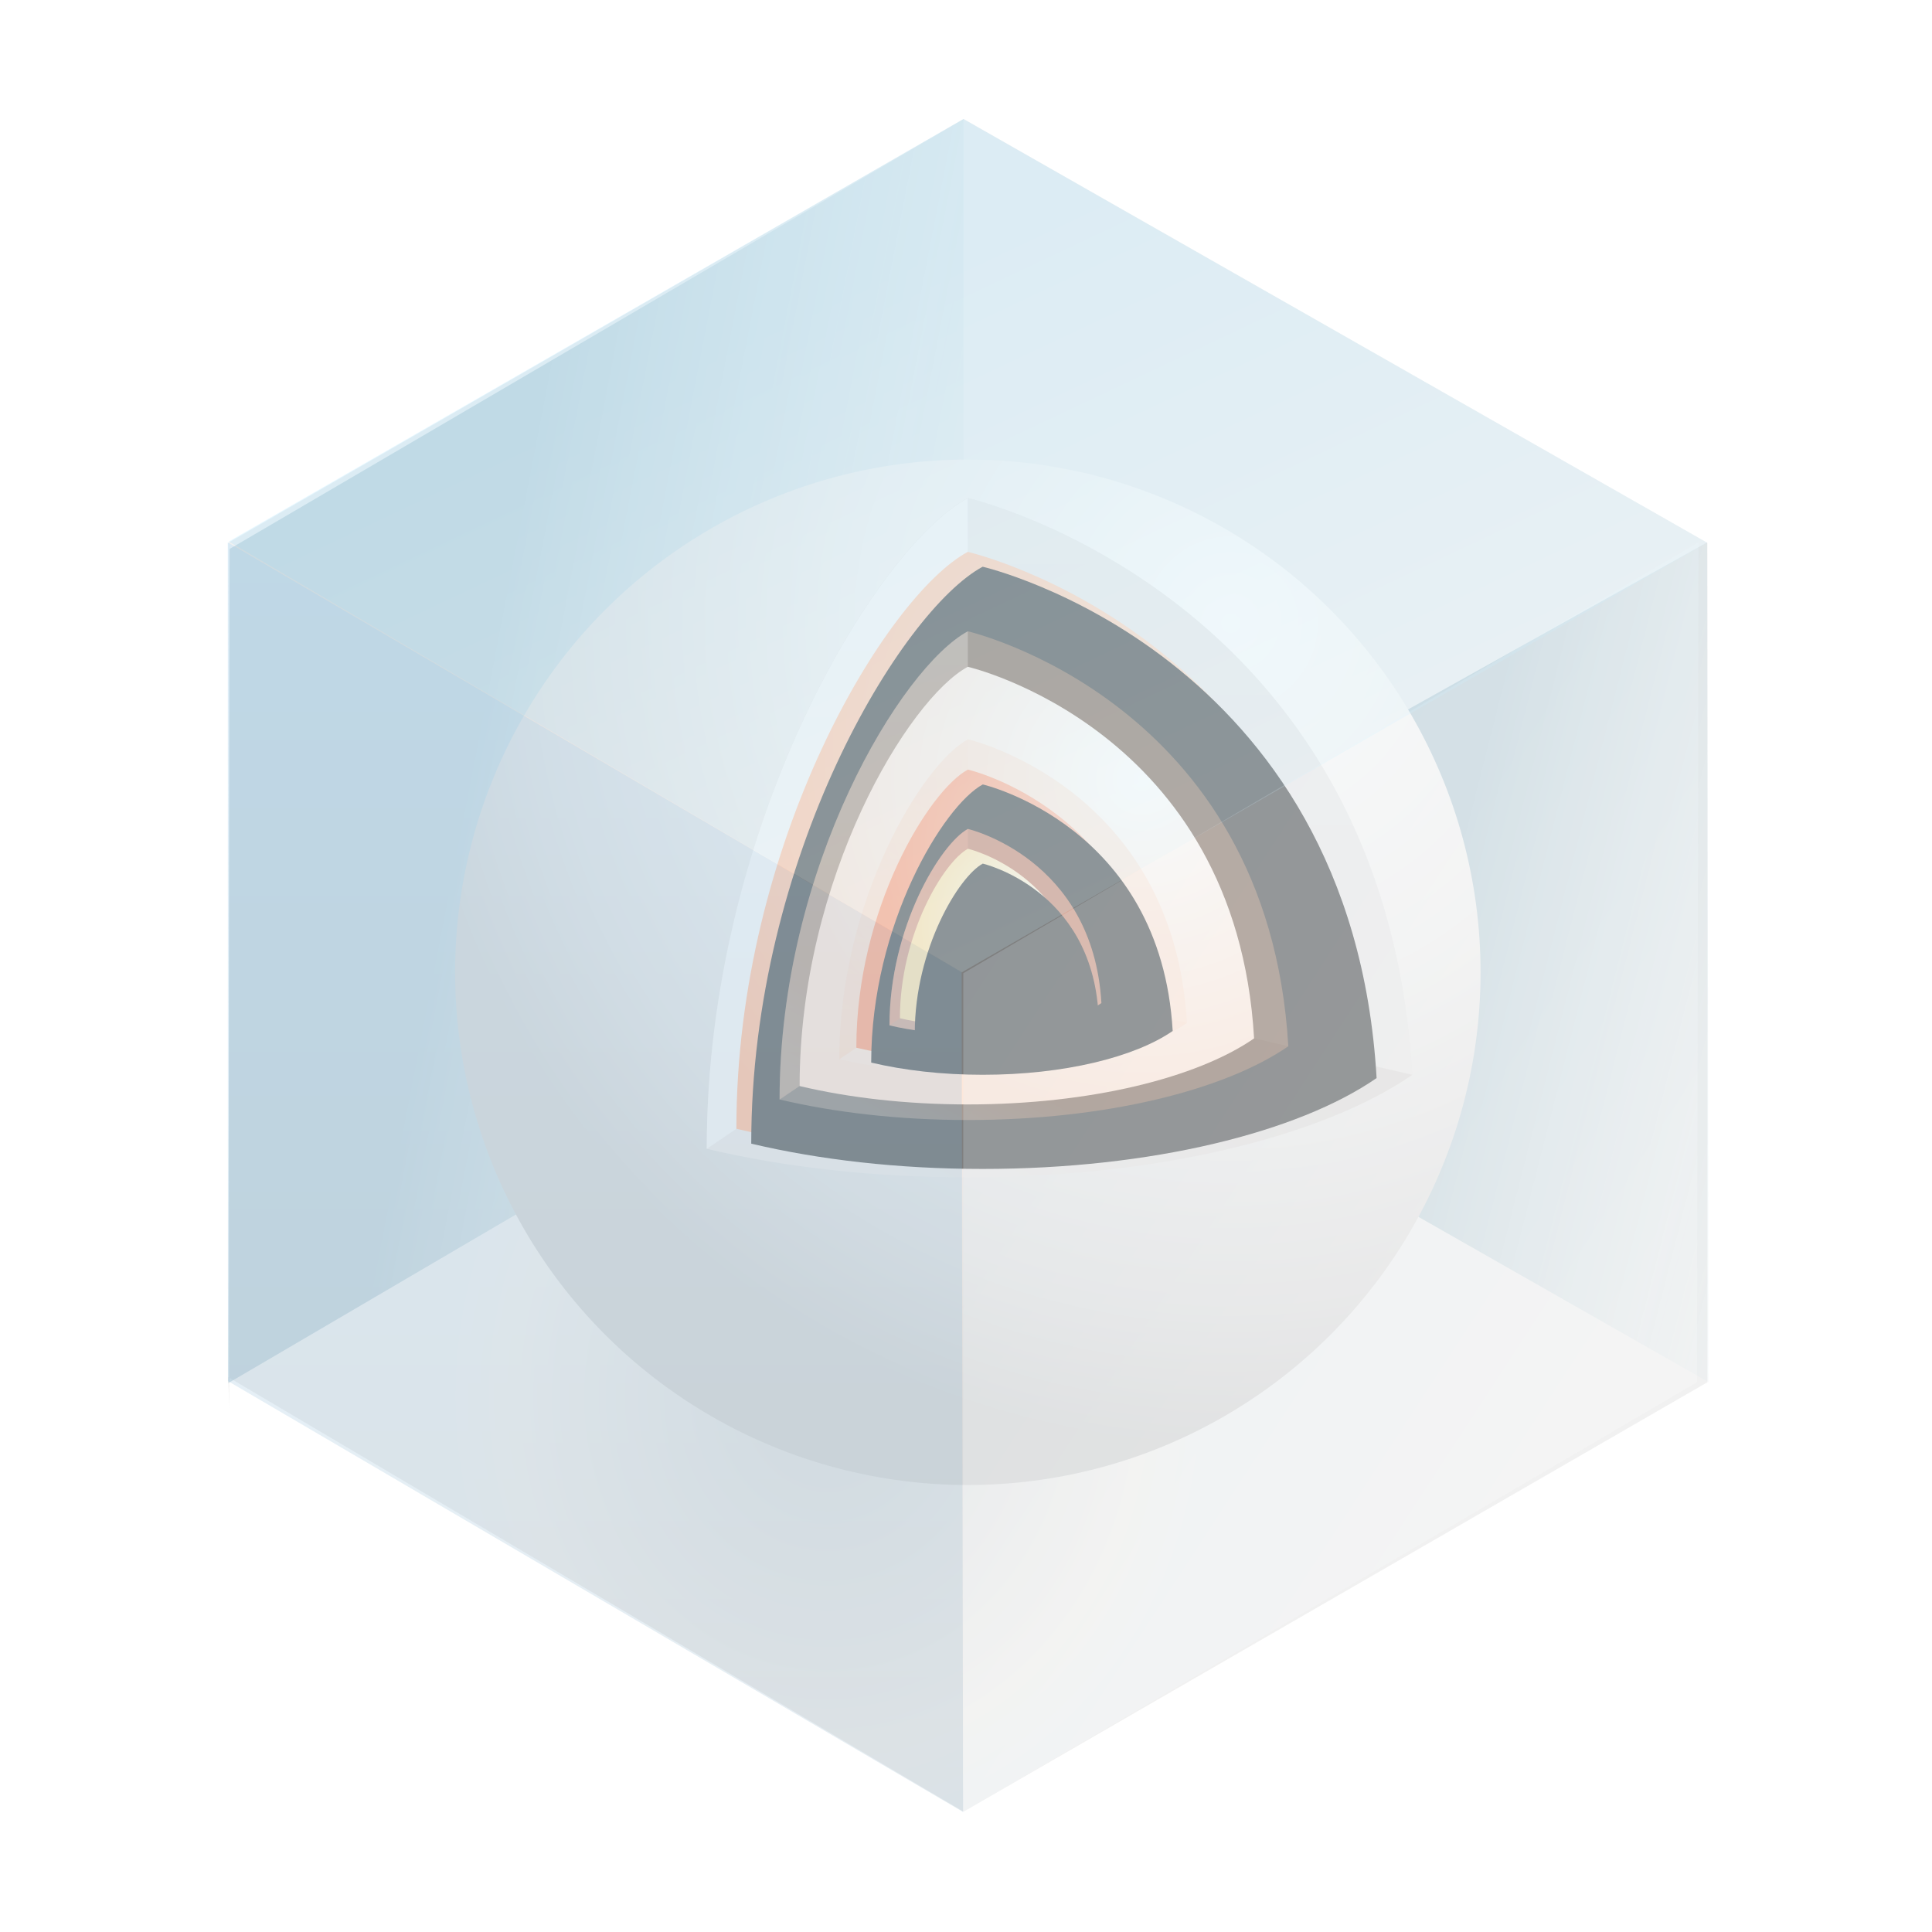 <?xml version="1.0" encoding="UTF-8" standalone="no"?>
<svg width="260px" height="260px" viewBox="0 0 260 260" version="1.1" xmlns="http://www.w3.org/2000/svg" xmlns:xlink="http://www.w3.org/1999/xlink">
    <!-- Generator: Sketch 3.8.3 (29802) - http://www.bohemiancoding.com/sketch -->
    <title>Bsph4</title>
    <desc>Created with Sketch.</desc>
    <defs>
        <radialGradient cx="59.417%" cy="24.505%" fx="59.417%" fy="24.505%" r="25.53%" id="radialGradient-1">
            <stop stop-color="#CBCBCB" offset="0%"></stop>
            <stop stop-color="#E8E3DF" offset="82.502%"></stop>
            <stop stop-color="#E4E4E4" offset="100%"></stop>
        </radialGradient>
        <linearGradient x1="118.62%" y1="66.582%" x2="37.283%" y2="39.433%" id="linearGradient-2">
            <stop stop-color="#B7E2E8" stop-opacity="0" offset="0%"></stop>
            <stop stop-color="#004F73" offset="100%"></stop>
        </linearGradient>
        <linearGradient x1="130.609%" y1="69.465%" x2="63.015%" y2="50%" id="linearGradient-3">
            <stop stop-color="#B7E2E8" stop-opacity="0" offset="0%"></stop>
            <stop stop-color="#004F73" offset="100%"></stop>
        </linearGradient>
        <radialGradient cx="75.447%" cy="16.227%" fx="75.447%" fy="16.227%" r="79.686%" id="radialGradient-4">
            <stop stop-color="#E6E1DF" offset="0%"></stop>
            <stop stop-color="#FDF9F6" offset="0%"></stop>
            <stop stop-color="#EAE5E2" offset="46.901%"></stop>
            <stop stop-color="#CDCAC9" offset="83.628%"></stop>
            <stop stop-color="#BBB9B8" offset="100%"></stop>
        </radialGradient>
        <linearGradient x1="26.137%" y1="100%" x2="50%" y2="63.469%" id="linearGradient-5">
            <stop stop-color="#DDD5D2" offset="0%"></stop>
            <stop stop-color="#CEC7C3" offset="100%"></stop>
        </linearGradient>
        <linearGradient x1="97.45%" y1="0%" x2="97.45%" y2="94.283%" id="linearGradient-6">
            <stop stop-color="#F3EEEC" offset="0%"></stop>
            <stop stop-color="#ECE8E6" offset="100%"></stop>
        </linearGradient>
        <linearGradient x1="50%" y1="0%" x2="50%" y2="100%" id="linearGradient-7">
            <stop stop-color="#FFFFFF" offset="0%"></stop>
            <stop stop-color="#F4F4F4" offset="100%"></stop>
        </linearGradient>
        <radialGradient cx="68.005%" cy="31.429%" fx="68.005%" fy="31.429%" r="86.32%" id="radialGradient-8">
            <stop stop-color="#FFCDAE" offset="0%"></stop>
            <stop stop-color="#FF9662" offset="100%"></stop>
        </radialGradient>
        <path d="M68.994,93.464 C57.621,93.464 46.972,92.223 37.85,90.06 C37.846,51.462 58.056,18.328 68.994,12.42 C69.025,12.427 118.689,23.91 122.009,81.235 C111.429,88.553 91.646,93.464 68.994,93.464 Z" id="path-9"></path>
        <filter x="-50%" y="-50%" width="200%" height="200%" filterUnits="objectBoundingBox" id="filter-10">
            <feGaussianBlur stdDeviation="2.5" in="SourceAlpha" result="shadowBlurInner1"></feGaussianBlur>
            <feOffset dx="2" dy="2" in="shadowBlurInner1" result="shadowOffsetInner1"></feOffset>
            <feComposite in="shadowOffsetInner1" in2="SourceAlpha" operator="arithmetic" k2="-1" k3="1" result="shadowInnerInner1"></feComposite>
            <feColorMatrix values="0 0 0 0 0   0 0 0 0 0   0 0 0 0 0  0 0 0 0.101 0" type="matrix" in="shadowInnerInner1"></feColorMatrix>
        </filter>
        <linearGradient x1="27.915%" y1="103.943%" x2="38.32%" y2="86.133%" id="linearGradient-11">
            <stop stop-color="#FFCDAE" offset="0%"></stop>
            <stop stop-color="#FF8539" offset="100%"></stop>
        </linearGradient>
        <linearGradient x1="50%" y1="0%" x2="50%" y2="103.168%" id="linearGradient-12">
            <stop stop-color="#FFE8D9" offset="0%"></stop>
            <stop stop-color="#FFB88B" offset="100%"></stop>
        </linearGradient>
        <radialGradient cx="75.204%" cy="25.566%" fx="75.204%" fy="25.566%" r="79.092%" id="radialGradient-13">
            <stop stop-color="#FFFAF6" offset="0%"></stop>
            <stop stop-color="#FBCFB6" offset="100%"></stop>
        </radialGradient>
        <linearGradient x1="33.951%" y1="100%" x2="66.749%" y2="45.637%" id="linearGradient-14">
            <stop stop-color="#FCE5D8" offset="0%"></stop>
            <stop stop-color="#FB8442" offset="100%"></stop>
        </linearGradient>
        <linearGradient x1="50%" y1="0%" x2="50%" y2="100%" id="linearGradient-15">
            <stop stop-color="#FCE5D8" offset="0%"></stop>
            <stop stop-color="#FB8442" offset="100%"></stop>
        </linearGradient>
        <radialGradient cx="75.425%" cy="27.264%" fx="75.425%" fy="27.264%" r="69.905%" id="radialGradient-16">
            <stop stop-color="#FFA686" offset="0%"></stop>
            <stop stop-color="#FF6F39" offset="100%"></stop>
        </radialGradient>
        <path d="M69.009,80.793 C63.526,80.793 58.392,80.195 53.994,79.152 C53.992,60.544 63.736,44.57 69.009,41.722 C69.024,41.725 92.967,47.261 94.567,74.898 C89.466,78.426 79.929,80.793 69.009,80.793 Z" id="path-17"></path>
        <filter x="-50%" y="-50%" width="200%" height="200%" filterUnits="objectBoundingBox" id="filter-18">
            <feGaussianBlur stdDeviation="2.5" in="SourceAlpha" result="shadowBlurInner1"></feGaussianBlur>
            <feOffset dx="2" dy="2" in="shadowBlurInner1" result="shadowOffsetInner1"></feOffset>
            <feComposite in="shadowOffsetInner1" in2="SourceAlpha" operator="arithmetic" k2="-1" k3="1" result="shadowInnerInner1"></feComposite>
            <feColorMatrix values="0 0 0 0 0   0 0 0 0 0   0 0 0 0 0  0 0 0 0.101 0" type="matrix" in="shadowInnerInner1"></feColorMatrix>
        </filter>
        <linearGradient x1="36.336%" y1="100%" x2="73.591%" y2="38.501%" id="linearGradient-19">
            <stop stop-color="#FFA47E" offset="0%"></stop>
            <stop stop-color="#FF7E50" offset="100%"></stop>
        </linearGradient>
        <linearGradient x1="50%" y1="0%" x2="50%" y2="100%" id="linearGradient-20">
            <stop stop-color="#FF8C63" offset="0%"></stop>
            <stop stop-color="#EE6634" offset="100%"></stop>
        </linearGradient>
        <radialGradient cx="81.712%" cy="42.921%" fx="81.712%" fy="42.921%" r="70.805%" id="radialGradient-21">
            <stop stop-color="#FEF6E9" offset="0%"></stop>
            <stop stop-color="#FDD080" offset="100%"></stop>
        </radialGradient>
        <path d="M69.008,76.186 C65.667,76.186 62.538,75.821 59.859,75.185 C59.857,63.846 65.795,54.113 69.008,52.377 C69.017,52.379 83.607,55.752 84.582,72.593 C81.474,74.743 75.662,76.186 69.008,76.186 Z" id="path-22"></path>
        <filter x="-50%" y="-50%" width="200%" height="200%" filterUnits="objectBoundingBox" id="filter-23">
            <feGaussianBlur stdDeviation="2.5" in="SourceAlpha" result="shadowBlurInner1"></feGaussianBlur>
            <feOffset dx="2" dy="2" in="shadowBlurInner1" result="shadowOffsetInner1"></feOffset>
            <feComposite in="shadowOffsetInner1" in2="SourceAlpha" operator="arithmetic" k2="-1" k3="1" result="shadowInnerInner1"></feComposite>
            <feColorMatrix values="0 0 0 0 0.937   0 0 0 0 0.412   0 0 0 0 0.22  0 0 0 0.305 0" type="matrix" in="shadowInnerInner1"></feColorMatrix>
        </filter>
        <linearGradient x1="50%" y1="3.061617e-15%" x2="50%" y2="100%" id="linearGradient-24">
            <stop stop-color="#009BFF" offset="0%"></stop>
            <stop stop-color="#004A7B" offset="100%"></stop>
        </linearGradient>
        <linearGradient x1="72.743%" y1="84.392%" x2="28.293%" y2="30.163%" id="linearGradient-25">
            <stop stop-color="#99E2FD" offset="0%"></stop>
            <stop stop-color="#0EB2FF" offset="100%"></stop>
        </linearGradient>
        <linearGradient x1="71.819%" y1="78.407%" x2="1.978%" y2="0%" id="linearGradient-26">
            <stop stop-color="#FFFFFF" offset="0%"></stop>
            <stop stop-color="#A4E1FD" offset="100%"></stop>
        </linearGradient>
    </defs>
    <g id="Composition-Images" stroke="none" stroke-width="1" fill="none" fill-rule="evenodd" opacity="0.5">
        <g id="Bsph4">
            <g id="Bsph" transform="translate(30, 16)">
                <polygon id="Mask" fill="url(#radialGradient-1)" transform="translate(100.241, 113.906) rotate(-180) translate(-100.241, -113.906) " points="199.628 54.314 199.781 170.756 100.81 227.808 0.7 170.756 0.7 57.795 100.81 0.004 199.781 58.481"></polygon>
                <polygon id="Mask" fill="url(#linearGradient-2)" opacity="0.3" points="99.66 112.142 0.723 170.13 0.902 57.872 99.66 0.037"></polygon>
                <polygon id="Mask" fill="url(#linearGradient-3)" opacity="0.3" points="99.674 112.887 199.944 170.009 199.739 56.982"></polygon>
                <g id="Nano-/-Sphere-5" transform="translate(31.248, 45.846)">
                    <circle id="Sphere-1" fill="url(#radialGradient-4)" cx="69" cy="69" r="69"></circle>
                    <g id="Inner-1" transform="translate(33.35, 5.175)">
                        <path d="M35.65,91.425 C22.82,91.425 10.807,90.024 0.517,87.584 C0.513,44.043 23.311,6.665 35.65,0 C35.685,0.008 91.71,12.962 95.455,77.629 C83.52,85.885 61.203,91.425 35.65,91.425 Z" id="Oval-10-Copy" fill="url(#linearGradient-5)"></path>
                        <path d="M35.65,0.002 C35.65,0.614 35.65,36.771 35.65,63.825 L0.515,87.588 C0.515,44.048 23.311,6.667 35.65,0.002 Z" id="Path-51-Copy-2" fill="url(#linearGradient-6)"></path>
                        <path d="M35.65,0.003 C35.65,0.003 91.711,12.932 95.458,77.62 L35.65,63.825 L35.65,0.003 Z" id="Path-53-Copy" fill="url(#linearGradient-7)" opacity="0.4"></path>
                    </g>
                    <g id="Sphere-2">
                        <use fill="url(#radialGradient-8)" fill-rule="evenodd" xlink:href="#path-9"></use>
                        <use fill="black" fill-opacity="1" filter="url(#filter-10)" xlink:href="#path-9"></use>
                    </g>
                    <g id="Inner-2" transform="translate(43.125, 23)">
                        <path d="M25.876,65.881 C16.624,65.881 7.962,64.873 0.542,63.118 C0.539,31.797 16.978,4.91 25.876,0.115 C25.901,0.121 66.3,9.439 69,55.957 C60.394,61.895 44.301,65.881 25.876,65.881 Z" id="Oval-10-Copy" fill="url(#linearGradient-11)" opacity="0.3"></path>
                        <path d="M25.875,0.108 C25.875,0.549 25.875,26.535 25.875,46.016 L0.539,63.128 C0.539,31.775 16.977,4.908 25.875,0.108 Z" id="Path-51-Copy-2" fill="url(#linearGradient-12)" opacity="0.352"></path>
                        <path d="M25.875,0.111 C25.875,0.111 66.33,9.488 69,55.949 L25.875,46 L25.875,0.111 Z" id="Path-53-Copy" fill="#FFFFFF" opacity="0.05"></path>
                    </g>
                    <path d="M68.995,86.784 C60.73,86.784 52.991,85.882 46.362,84.31 C46.359,56.26 61.046,32.181 68.995,27.887 C69.017,27.893 105.109,36.237 107.522,77.897 C99.833,83.215 85.456,86.784 68.995,86.784 Z" id="Sphere-3" fill="url(#radialGradient-13)"></path>
                    <g id="Inner-3" transform="translate(51.336, 37.087)">
                        <path d="M17.682,45.503 C11.36,45.503 5.441,44.815 0.37,43.615 C0.368,22.213 11.602,3.84 17.682,0.564 C17.699,0.567 45.305,6.935 47.15,38.722 C41.269,42.78 30.272,45.503 17.682,45.503 Z" id="Oval-10-Copy" fill="url(#linearGradient-14)" opacity="0.2"></path>
                        <path d="M17.676,0.575 C17.676,0.876 17.676,18.643 17.676,31.937 L0.368,43.614 C0.368,22.219 11.598,3.85 17.676,0.575 Z" id="Path-51-Copy-2" fill="url(#linearGradient-15)" opacity="0.2"></path>
                        <path d="M17.681,0.575 C17.681,0.575 45.304,6.927 47.15,38.709 L17.681,31.932 L17.681,0.575 Z" id="Path-53-Copy" fill="#FFFFFF" opacity="0.1"></path>
                    </g>
                    <g id="Sphere-4">
                        <use fill="url(#radialGradient-16)" fill-rule="evenodd" xlink:href="#path-17"></use>
                        <use fill="black" fill-opacity="1" filter="url(#filter-18)" xlink:href="#path-17"></use>
                    </g>
                    <g id="Inner-4" transform="translate(58.075, 49.45)">
                        <path d="M10.934,27.859 C7.08,27.859 3.472,27.436 0.381,26.699 C0.379,13.555 7.228,2.271 10.934,0.259 C10.945,0.261 27.775,4.172 28.9,23.694 C25.314,26.186 18.61,27.859 10.934,27.859 Z" id="Oval-10-Copy" fill="url(#linearGradient-19)" opacity="0.7"></path>
                        <path d="M10.923,0.259 C10.923,0.444 10.923,11.378 10.923,19.56 L0.381,26.696 C0.381,13.529 7.269,2.274 10.923,0.259 Z" id="Path-51-Copy-2" fill="url(#linearGradient-20)" opacity="0.3"></path>
                        <path d="M10.925,0.259 C10.925,0.259 27.766,4.051 28.894,23.7 L10.925,19.55 L10.925,0.259 Z" id="Path-53-Copy" opacity="0.05"></path>
                    </g>
                    <g id="Sphere-5">
                        <use fill="url(#radialGradient-21)" fill-rule="evenodd" xlink:href="#path-22"></use>
                        <use fill="black" fill-opacity="1" filter="url(#filter-23)" xlink:href="#path-22"></use>
                    </g>
                </g>
                <polygon id="Mask" fill="url(#linearGradient-24)" opacity="0.2" points="0.674 169.858 99.611 227.847 99.406 114.82 0.648 56.985"></polygon>
                <path d="M99.656,0.015 L199.718,57.019 C199.617,57.019 99.447,114.846 99.447,114.846 L0.779,56.881 L99.656,0.015 L99.656,0.015 Z" id="Polygon-1" fill="url(#linearGradient-25)" opacity="0.2"></path>
                <polygon id="Mask" fill="url(#linearGradient-26)" opacity="0.2" points="99.638 114.974 198.575 56.985 198.37 170.012 99.611 227.847"></polygon>
            </g>
        </g>
    </g>
</svg>